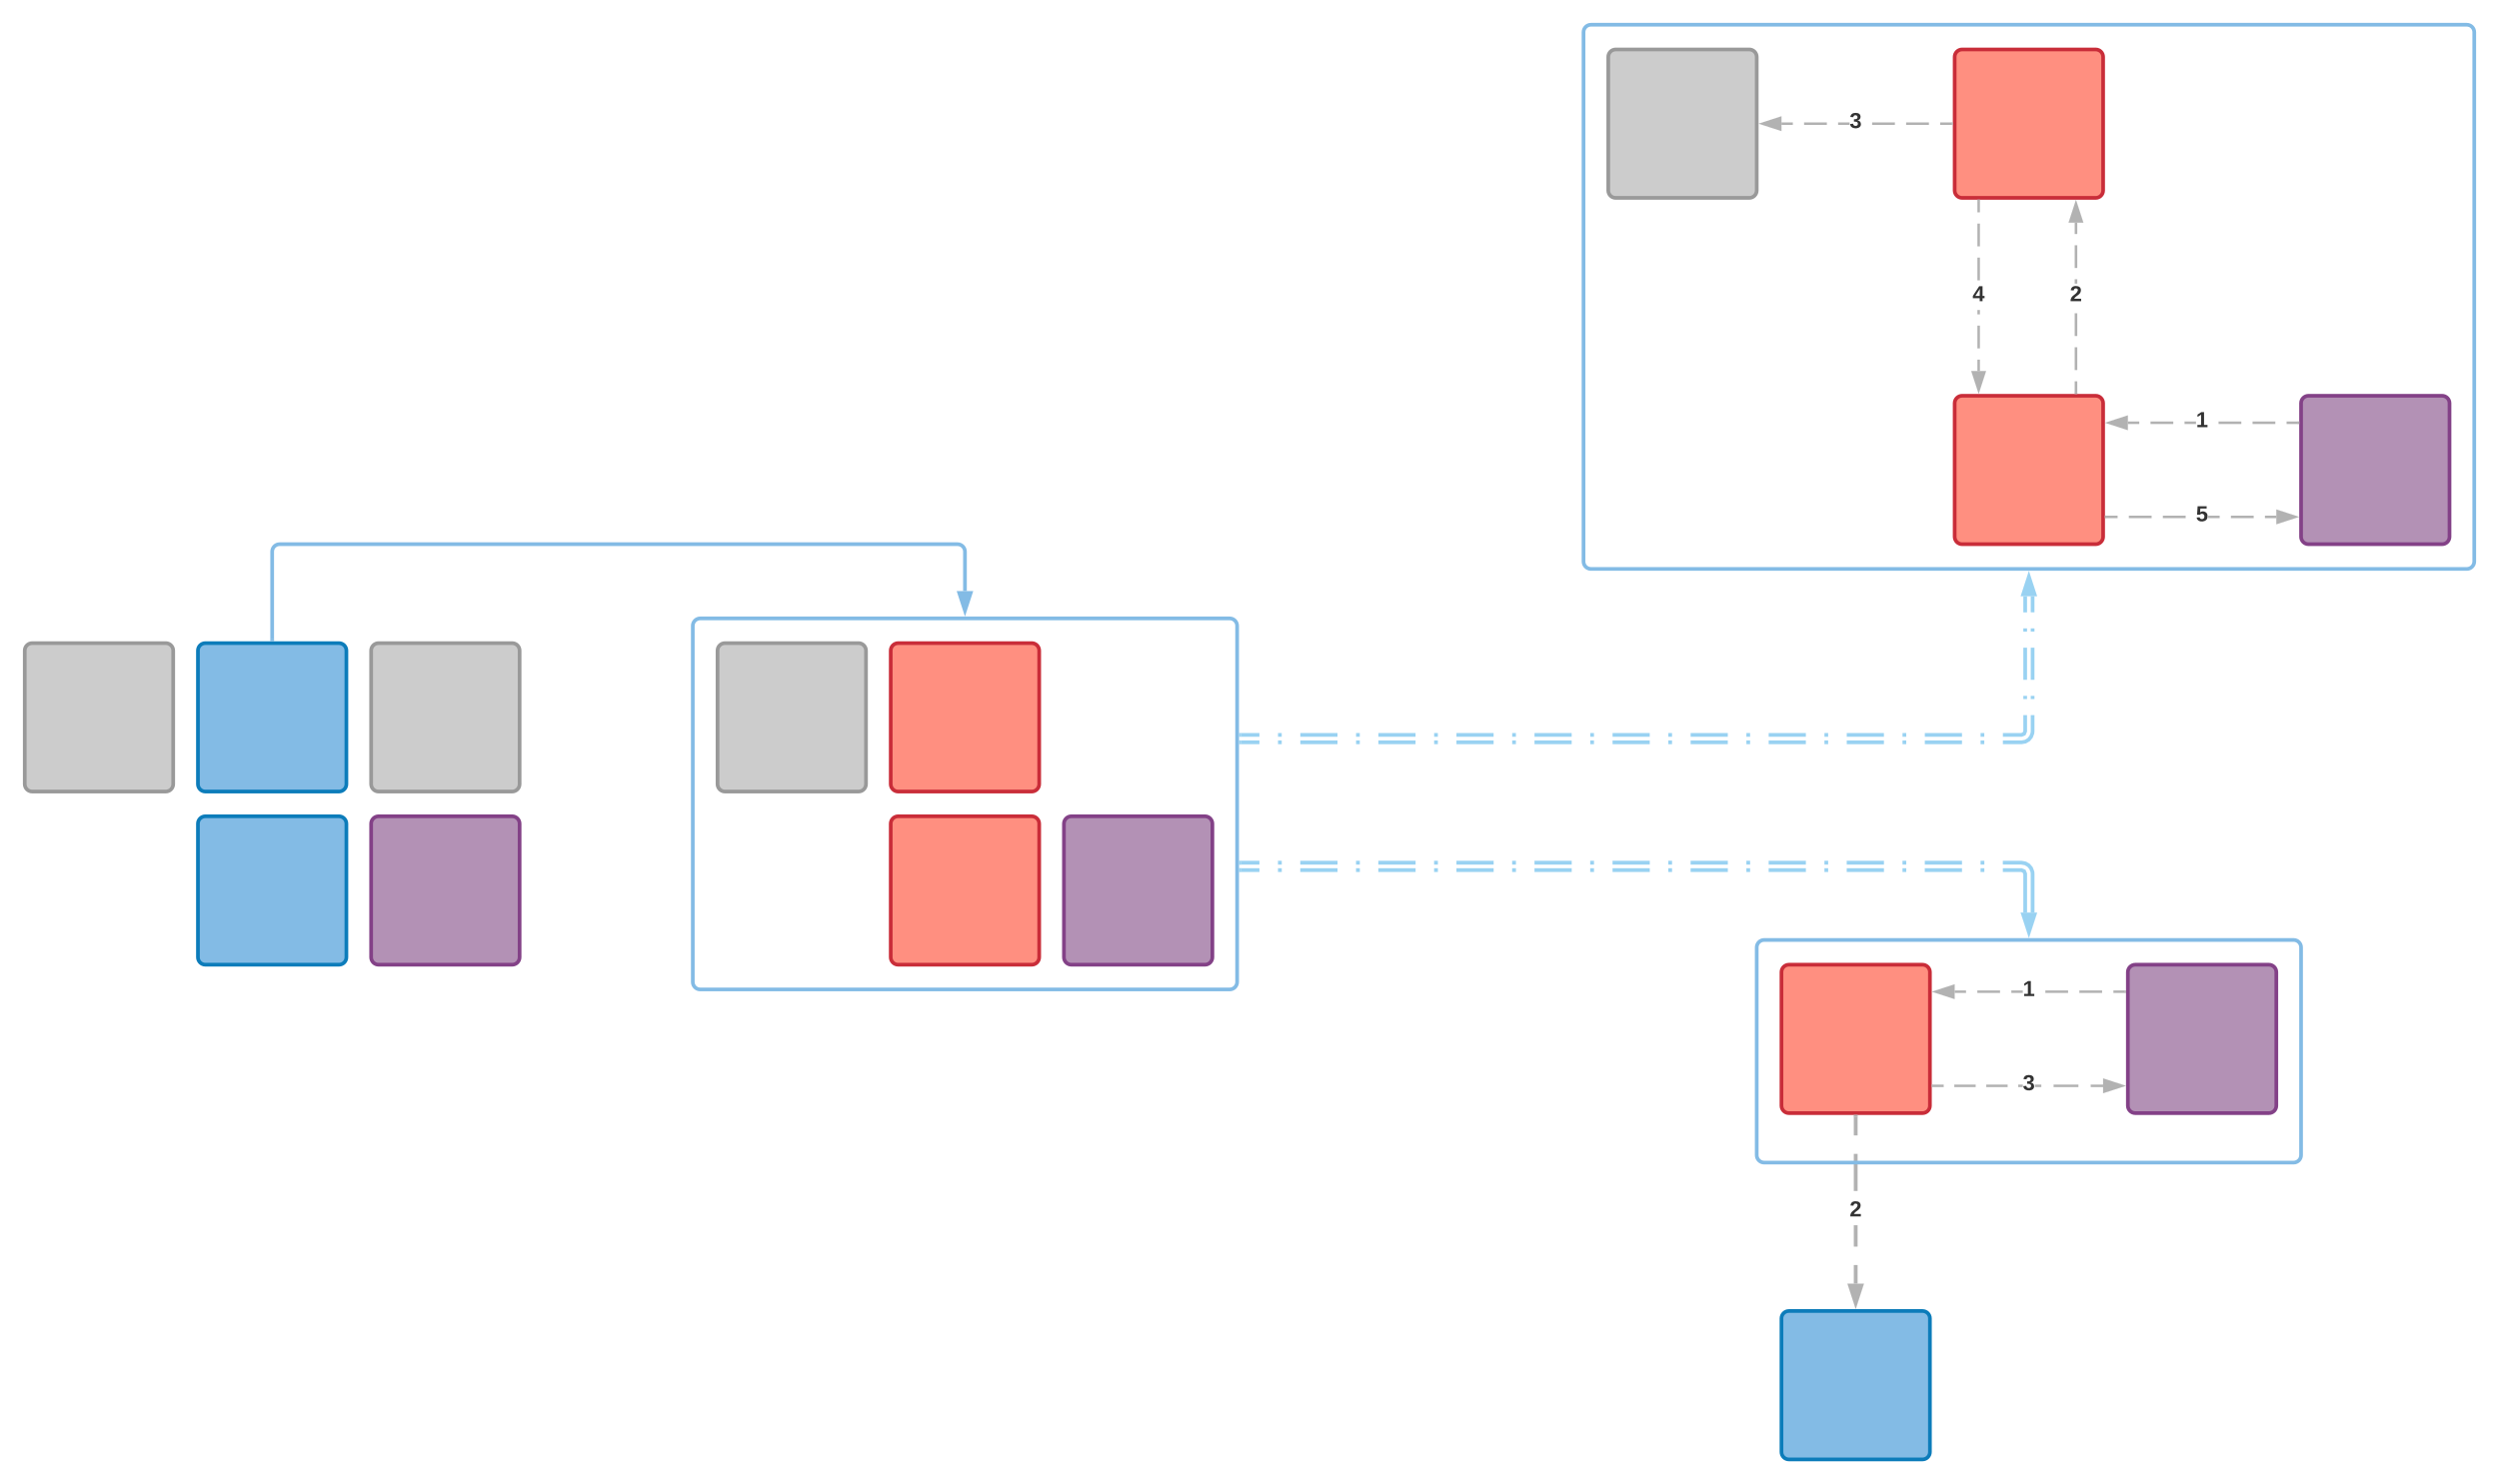 <svg xmlns="http://www.w3.org/2000/svg" xmlns:xlink="http://www.w3.org/1999/xlink" xmlns:lucid="lucid" width="2020" height="1200"><g transform="translate(1440 740)" lucid:page-tab-id="Gikwr4v9_7VF"><path d="M-1140-214c0-3.3 2.7-6 6-6h108c3.3 0 6 2.7 6 6v108c0 3.3-2.7 6-6 6h-108c-3.3 0-6-2.7-6-6zM-1420-214c0-3.3 2.7-6 6-6h108c3.3 0 6 2.7 6 6v108c0 3.3-2.7 6-6 6h-108c-3.3 0-6-2.7-6-6z" stroke="#999" stroke-width="3" fill="#ccc"/><path d="M-1280-214c0-3.3 2.7-6 6-6h108c3.3 0 6 2.7 6 6v108c0 3.3-2.7 6-6 6h-108c-3.3 0-6-2.7-6-6z" stroke="#0c7cba" stroke-width="3" fill="#83bbe5"/><path d="M-1140-74c0-3.3 2.7-6 6-6h108c3.3 0 6 2.7 6 6V34c0 3.3-2.7 6-6 6h-108c-3.3 0-6-2.7-6-6z" stroke="#834187" stroke-width="3" fill="#b391b5"/><path d="M-1280-74c0-3.3 2.7-6 6-6h108c3.3 0 6 2.7 6 6V34c0 3.3-2.7 6-6 6h-108c-3.3 0-6-2.7-6-6z" stroke="#0c7cba" stroke-width="3" fill="#83bbe5"/><path d="M-880-234c0-3.3 2.7-6 6-6h428c3.3 0 6 2.7 6 6V54c0 3.3-2.7 6-6 6h-428c-3.3 0-6-2.7-6-6z" stroke="#83bbe5" stroke-width="3" fill-opacity="0"/><path d="M-720-214c0-3.3 2.7-6 6-6h108c3.3 0 6 2.7 6 6v108c0 3.3-2.7 6-6 6h-108c-3.3 0-6-2.7-6-6zM-720-74c0-3.3 2.7-6 6-6h108c3.3 0 6 2.7 6 6V34c0 3.3-2.7 6-6 6h-108c-3.3 0-6-2.7-6-6z" stroke="#c92d39" stroke-width="3" fill="#ff8f80"/><path d="M-860-214c0-3.3 2.7-6 6-6h108c3.3 0 6 2.7 6 6v108c0 3.3-2.7 6-6 6h-108c-3.3 0-6-2.7-6-6z" stroke="#999" stroke-width="3" fill="#ccc"/><path d="M-580-74c0-3.3 2.7-6 6-6h108c3.3 0 6 2.7 6 6V34c0 3.3-2.7 6-6 6h-108c-3.3 0-6-2.7-6-6z" stroke="#834187" stroke-width="3" fill="#b391b5"/><path d="M140-694c0-3.3 2.7-6 6-6h108c3.3 0 6 2.7 6 6v108c0 3.3-2.7 6-6 6H146c-3.3 0-6-2.7-6-6zM140-414c0-3.3 2.7-6 6-6h108c3.3 0 6 2.7 6 6v108c0 3.3-2.7 6-6 6H146c-3.3 0-6-2.7-6-6z" stroke="#c92d39" stroke-width="3" fill="#ff8f80"/><path d="M-140-694c0-3.3 2.7-6 6-6h108c3.3 0 6 2.7 6 6v108c0 3.3-2.7 6-6 6h-108c-3.3 0-6-2.7-6-6z" stroke="#999" stroke-width="3" fill="#ccc"/><path d="M420-414c0-3.3 2.7-6 6-6h108c3.3 0 6 2.7 6 6v108c0 3.3-2.7 6-6 6H426c-3.3 0-6-2.7-6-6z" stroke="#834187" stroke-width="3" fill="#b391b5"/><path d="M-160-714c0-3.3 2.7-6 6-6h708c3.3 0 6 2.7 6 6v428c0 3.3-2.7 6-6 6h-708c-3.3 0-6-2.7-6-6z" stroke="#83bbe5" stroke-width="3" fill-opacity="0"/><path d="M417.5-397.17h-9.17v-2h9.17zm-18.33 0h-18.34v-2h18.34zm-27.5 0h-18.34v-2h18.34zm-36.6 0h-9.24v-2h9.23zm-18.4 0h-18.34v-2h18.34zm-27.5 0H280v-2h9.17z" stroke="#b2b2b2" stroke-width=".05" fill="#b2b2b2"/><path d="M418.5-397.17h-1.03v-2h1.03z" fill="#b2b2b2"/><path d="M418.52-397.15h-1.07v-2.05h1.07zm-1.02-2v1.95h.98v-1.95z" stroke="#b2b2b2" stroke-width=".05" fill="#b2b2b2"/><path d="M279-393.54l-14.26-4.63L279-402.8z" fill="#b2b2b2"/><path d="M280-392.16l-18.5-6 18.5-6.03zm-12.03-6l10.03 3.24v-6.5z" stroke="#b2b2b2" stroke-width=".05" fill="#b2b2b2"/><use xlink:href="#a" transform="matrix(1,0,0,1,335.062,-408.841) translate(0 14.222)"/><path d="M239.06-422.5h-2v-9.17h2zm0-18.33h-2v-18.34h2zm0-27.5h-2v-18.34h2zm0-42.34h-2v-3.5h2zm0-12.66h-2v-18.34h2zm0-27.5h-2V-560h2z" stroke="#b2b2b2" stroke-width=".05" fill="#b2b2b2"/><path d="M239.06-421.5h-2v-1.03h2z" fill="#b2b2b2"/><path d="M239.1-421.48h-2.06v-1.07h2.05zm-2-1.02v.98h1.94v-.98z" stroke="#b2b2b2" stroke-width=".05" fill="#b2b2b2"/><path d="M242.7-561h-9.27l4.63-14.26z" fill="#b2b2b2"/><path d="M244.07-560h-12.02l6-18.5zm-9.27-2h6.52l-3.26-10.03z" stroke="#b2b2b2" stroke-width=".05" fill="#b2b2b2"/><use xlink:href="#b" transform="matrix(1,0,0,1,233.122,-510.667) translate(0 14.222)"/><path d="M137.5-639h-9.17v-2h9.17zm-18.33 0h-18.34v-2h18.34zm-27.5 0H73.33v-2h18.34zm-36.6 0h-9.24v-2h9.23zm-18.4 0H18.33v-2h18.34zm-27.5 0H0v-2h9.17z" stroke="#b2b2b2" stroke-width=".05" fill="#b2b2b2"/><path d="M138.5-639h-1.03v-2h1.03z" fill="#b2b2b2"/><path d="M138.53-638.98h-1.08V-641h1.08zm-1.03-2v1.96h.97V-641z" stroke="#b2b2b2" stroke-width=".05" fill="#b2b2b2"/><path d="M-1-635.36L-15.26-640-1-644.64z" fill="#b2b2b2"/><path d="M0-634l-18.5-6L0-646zm-12.03-6L-2-636.74v-6.52z" stroke="#b2b2b2" stroke-width=".05" fill="#b2b2b2"/><use xlink:href="#c" transform="matrix(1,0,0,1,55.062,-650.667) translate(0 14.222)"/><path d="M160.4-440h-2v-9.17h2zm0-18.33h-2v-18.34h2zm0-27.5h-2v-3.5h2zm0-27.5h-2v-18.34h2zm0-27.5h-2v-18.34h2zm0-27.5h-2v-9.17h2z" stroke="#b2b2b2" stroke-width=".05" fill="#b2b2b2"/><path d="M160.4-577.47h-2v-1.03h2z" fill="#b2b2b2"/><path d="M160.42-577.45h-2.05v-1.07h2.05zm-2-1.02v.97h1.95v-.98z" stroke="#b2b2b2" stroke-width=".05" fill="#b2b2b2"/><path d="M159.4-424.74L154.75-439h9.27z" fill="#b2b2b2"/><path d="M159.4-421.5l-6.02-18.5h12.03zm-3.26-16.5l3.25 10.03 3.25-10.03z" stroke="#b2b2b2" stroke-width=".05" fill="#b2b2b2"/><use xlink:href="#d" transform="matrix(1,0,0,1,154.456,-510.667) translate(0 14.222)"/><path d="M271.67-321.07h-9.17v-2h9.17zm27.5 0h-18.34v-2h18.34zm27.5 0h-18.34v-2h18.34zm55 0h-18.34v-2h18.34zm18.33 0h-9.17v-2H400zm-45.83 0h-9.23v-2h9.23z" stroke="#b2b2b2" stroke-width=".05" fill="#b2b2b2"/><path d="M262.53-321.07h-1.03v-2h1.03z" fill="#b2b2b2"/><path d="M262.55-321.05h-1.07v-2.05h1.07zm-1.03-2v1.95h.98v-1.95z" stroke="#b2b2b2" stroke-width=".05" fill="#b2b2b2"/><path d="M415.26-322.07L401-317.44v-9.27z" fill="#b2b2b2"/><path d="M418.5-322.07l-18.5 6v-12.02zM402-318.8l10.03-3.27-10.03-3.26z" stroke="#b2b2b2" stroke-width=".05" fill="#b2b2b2"/><use xlink:href="#e" transform="matrix(1,0,0,1,335.062,-332.74) translate(0 14.222)"/><path d="M-1220-223v-71c0-3.3 2.7-6 6-6h548c3.3 0 6 2.7 6 6v31.88" stroke="#83bbe5" stroke-width="3" fill="none"/><path d="M-1218.5-221.5h-3v-1.54h3z" stroke="#83bbe5" stroke-width=".05" fill="#83bbe5"/><path d="M-660-246.35l-4.64-14.27h9.28z" stroke="#83bbe5" stroke-width="3" fill="#83bbe5"/><path d="M0 46c0-3.3 2.7-6 6-6h108c3.3 0 6 2.7 6 6v108c0 3.3-2.7 6-6 6H6c-3.3 0-6-2.7-6-6z" stroke="#c92d39" stroke-width="3" fill="#ff8f80"/><path d="M280 46c0-3.3 2.7-6 6-6h108c3.3 0 6 2.7 6 6v108c0 3.3-2.7 6-6 6H286c-3.3 0-6-2.7-6-6z" stroke="#834187" stroke-width="3" fill="#b391b5"/><path d="M277.5 62.83h-9.17v-2h9.17zm-18.33 0h-18.34v-2h18.34zm-27.5 0h-18.34v-2h18.34zm-36.6 0h-9.24v-2h9.23zm-18.4 0h-18.34v-2h18.34zm-27.5 0H140v-2h9.17z" stroke="#b2b2b2" stroke-width=".05" fill="#b2b2b2"/><path d="M278.5 62.83h-1.03v-2h1.03z" fill="#b2b2b2"/><path d="M278.52 62.85h-1.07V60.8h1.07zm-1.02-2v1.95h.98v-1.95z" stroke="#b2b2b2" stroke-width=".05" fill="#b2b2b2"/><path d="M139 66.46l-14.26-4.63L139 57.2z" fill="#b2b2b2"/><path d="M140 67.84l-18.5-6L140 55.8zm-12.03-6L138 65.07v-6.5z" stroke="#b2b2b2" stroke-width=".05" fill="#b2b2b2"/><use xlink:href="#a" transform="matrix(1,0,0,1,195.062,51.159) translate(0 14.222)"/><path d="M131.1 138.93h-8.6v-2h8.6zm25.84 0h-17.22v-2h17.22zm25.84 0h-17.22v-2h17.22zm12.28 0h-3.67v-2h3.66zm44.94 0h-20v-2h20zm20 0h-10v-2h10zm-50 0h-5.06v-2H210z" stroke="#b2b2b2" stroke-width=".05" fill="#b2b2b2"/><path d="M122.53 138.93h-1.03v-2h1.03z" fill="#b2b2b2"/><path d="M122.55 138.95h-1.08v-2.05h1.08zm-1.02-2v1.95h.97v-1.95z" stroke="#b2b2b2" stroke-width=".05" fill="#b2b2b2"/><path d="M275.26 137.93L261 142.56v-9.27z" fill="#b2b2b2"/><path d="M278.5 137.93l-18.5 6v-12.02zM262 141.2l10.03-3.27-10.03-3.26z" stroke="#b2b2b2" stroke-width=".05" fill="#b2b2b2"/><use xlink:href="#c" transform="matrix(1,0,0,1,195.062,127.26) translate(0 14.222)"/><path d="M0 326c0-3.3 2.7-6 6-6h108c3.3 0 6 2.7 6 6v108c0 3.3-2.7 6-6 6H6c-3.3 0-6-2.7-6-6z" stroke="#0c7cba" stroke-width="3" fill="#83bbe5"/><path d="M61.5 297.88h-3v-15h3zm0-29.97h-3v-17.23h3zm0-44.95h-3v-29.97h3zm0-44.96h-3v-15h3z" stroke="#b2b2b2" stroke-width=".05" fill="#b2b2b2"/><path d="M61.5 163.04h-3v-1.54h3z" fill="#b2b2b2"/><path d="M61.52 163.07h-3.05v-1.6h3.05zm-3-1.54v1.5h2.95v-1.5z" stroke="#b2b2b2" stroke-width=".05" fill="#b2b2b2"/><path d="M60 313.65l-4.64-14.27h9.28z" fill="#b2b2b2"/><path d="M60 318.5l-6.7-20.62h13.4zm-2.57-17.62l2.57 7.9 2.57-7.9z" stroke="#b2b2b2" stroke-width=".05" fill="#b2b2b2"/><use xlink:href="#b" transform="matrix(1,0,0,1,55.062,229.335) translate(0 14.222)"/><path d="M-20 26c0-3.3 2.7-6 6-6h428c3.3 0 6 2.7 6 6v168c0 3.3-2.7 6-6 6H-14c-3.3 0-6-2.7-6-6z" stroke="#83bbe5" stroke-width="3" fill-opacity="0"/><path d="M-437-145.8h15.02m15.03 0h3m15.03 0h30.04m15.03 0h3m15.03 0h30.04m15.03 0h3m15.03 0h30.04m15.03 0h3m15.03 0h30.04m15.03 0h3m15.03 0h30.04m15.03 0h3m15.03 0h30.04m15.03 0h3m15.03 0h30.04m15.03 0h3m15.03 0h30.04m15.03 0h3m15.03 0h30.04m15.03 0h3m15.03 0H194l2.12-.87.88-2.12v-12.98m0-12.98v-2.6m0-13v-25.96m0-13v-2.6m0-12.97v-12.98" stroke="#99d2f2" stroke-width="3" fill="none"/><path d="M-437-139.8h15.02m15.03 0h3m15.03 0h30.04m15.03 0h3m15.03 0h30.04m15.03 0h3m15.03 0h30.04m15.03 0h3m15.03 0h30.04m15.03 0h3m15.03 0h30.04m15.03 0h3m15.03 0h30.04m15.03 0h3m15.03 0h30.04m15.03 0h3m15.03 0h30.04m15.03 0h3m15.03 0h30.04m15.03 0h3m15.03 0H194l3.14-.55 2.66-1.56 1.97-2.35 1.08-2.92.15-1.62v-12.98m0-12.98v-2.6m0-13v-25.96m0-13v-2.6m0-12.97v-12.98" stroke="#99d2f2" stroke-width="3" fill="none"/><path d="M-436.96-144.3h-1.54v-3h1.54zM-436.96-138.3h-1.54v-3h1.54z" stroke="#99d2f2" stroke-width=".05" fill="#99d2f2"/><path d="M200-273.65l4.64 14.27h-9.28z" stroke="#99d2f2" stroke-width="3" fill="#99d2f2"/><path d="M197.67-43.33l3.1 1.8 2.32 2.75 1.23 3.36.17 1.9v31.4h-3V-33.4l-.12-1.35-.92-2.5-1.64-1.94-2.2-1.28-2.75-.5h-14.9v-3h15.16zm-619.65 2.36H-437v-3h15.02zm18.03 0h-3v-3h3zm45.07 0h-30.04v-3h30.04zm18.03 0h-3v-3h3zm45.07 0h-30.04v-3h30.04zm18.03 0h-3v-3h3zm45.07 0h-30.04v-3h30.04zm18.03 0h-3v-3h3zm45.07 0h-30.04v-3h30.04zm18.03 0h-3v-3h3zm45.07 0h-30.04v-3h30.04zm18.03 0h-3v-3h3zm45.07 0h-30.04v-3h30.04zm18.03 0h-3v-3h3zm45.07 0h-30.04v-3h30.04zm18.03 0h-3v-3h3zm45.07 0H52.78v-3h30.04zm18.03 0h-3v-3h3zm45.07 0h-30.04v-3h30.04zm18.03 0h-3v-3h3z" stroke="#99d2f2" stroke-width=".05" fill="#99d2f2"/><path d="M197.27-36.74l1.23 2.97v31.65h-3v-31.05l-.53-1.27-1.27-.53h-14.72v-3h15.32zm-619.25 1.77H-437v-3h15.02zm18.03 0h-3v-3h3zm45.07 0h-30.04v-3h30.04zm18.03 0h-3v-3h3zm45.07 0h-30.04v-3h30.04zm18.03 0h-3v-3h3zm45.07 0h-30.04v-3h30.04zm18.03 0h-3v-3h3zm45.07 0h-30.04v-3h30.04zm18.03 0h-3v-3h3zm45.07 0h-30.04v-3h30.04zm18.03 0h-3v-3h3zm45.07 0h-30.04v-3h30.04zm18.03 0h-3v-3h3zm45.07 0h-30.04v-3h30.04zm18.03 0h-3v-3h3zm45.07 0H52.78v-3h30.04zm18.03 0h-3v-3h3zm45.07 0h-30.04v-3h30.04zm18.03 0h-3v-3h3z" stroke="#99d2f2" stroke-width=".05" fill="#99d2f2"/><path d="M-436.96-40.97h-1.54v-3h1.54z" fill="#99d2f2"/><path d="M-436.94-40.94h-1.58V-44h1.58zm-1.54-3V-41h1.5v-2.94z" stroke="#99d2f2" stroke-width=".05" fill="#99d2f2"/><path d="M-436.96-34.97h-1.54v-3h1.54z" fill="#99d2f2"/><path d="M-436.94-34.94h-1.58V-38h1.58zm-1.54-3V-35h1.5v-2.94z" stroke="#99d2f2" stroke-width=".05" fill="#99d2f2"/><path d="M200 13.65L195.36-.62h9.28z" fill="#99d2f2"/><path d="M200 18.5l-6.7-20.62h13.4zM197.43.88l2.57 7.9 2.57-7.9z" stroke="#99d2f2" stroke-width=".05" fill="#99d2f2"/><defs><path fill="#333" d="M23 0v-37h61v-169l-59 37v-38l62-41h46v211h57V0H23" id="f"/><use transform="matrix(0.049,0,0,0.049,0,0)" xlink:href="#f" id="a"/><path fill="#333" d="M182-182c0 78-84 86-111 141h115V0H12c-6-101 99-100 120-180 1-22-12-31-33-32-23 0-32 14-35 34l-49-3c5-45 32-70 84-70 51 0 83 22 83 69" id="g"/><use transform="matrix(0.049,0,0,0.049,0,0)" xlink:href="#g" id="b"/><path fill="#333" d="M128-127c34 4 56 21 59 58 7 91-148 94-172 28-4-9-6-17-7-26l51-5c1 24 16 35 40 36 23 0 39-12 38-36-1-31-31-36-65-34v-40c32 2 59-3 59-33 0-20-13-33-34-33s-33 13-35 32l-50-3c6-44 37-68 86-68 50 0 83 20 83 66 0 35-22 52-53 58" id="h"/><use transform="matrix(0.049,0,0,0.049,0,0)" xlink:href="#h" id="c"/><path fill="#333" d="M165-50V0h-47v-50H5v-38l105-160h55v161h33v37h-33zm-47-37l2-116L46-87h72" id="i"/><use transform="matrix(0.049,0,0,0.049,0,0)" xlink:href="#i" id="d"/><path fill="#333" d="M139-81c0-46-55-55-73-27H18l9-140h149v37H72l-4 63c44-38 133-4 122 66C201 21 21 35 11-62l49-4c5 18 15 30 39 30 26 0 40-18 40-45" id="j"/><use transform="matrix(0.049,0,0,0.049,0,0)" xlink:href="#j" id="e"/></defs></g></svg>
